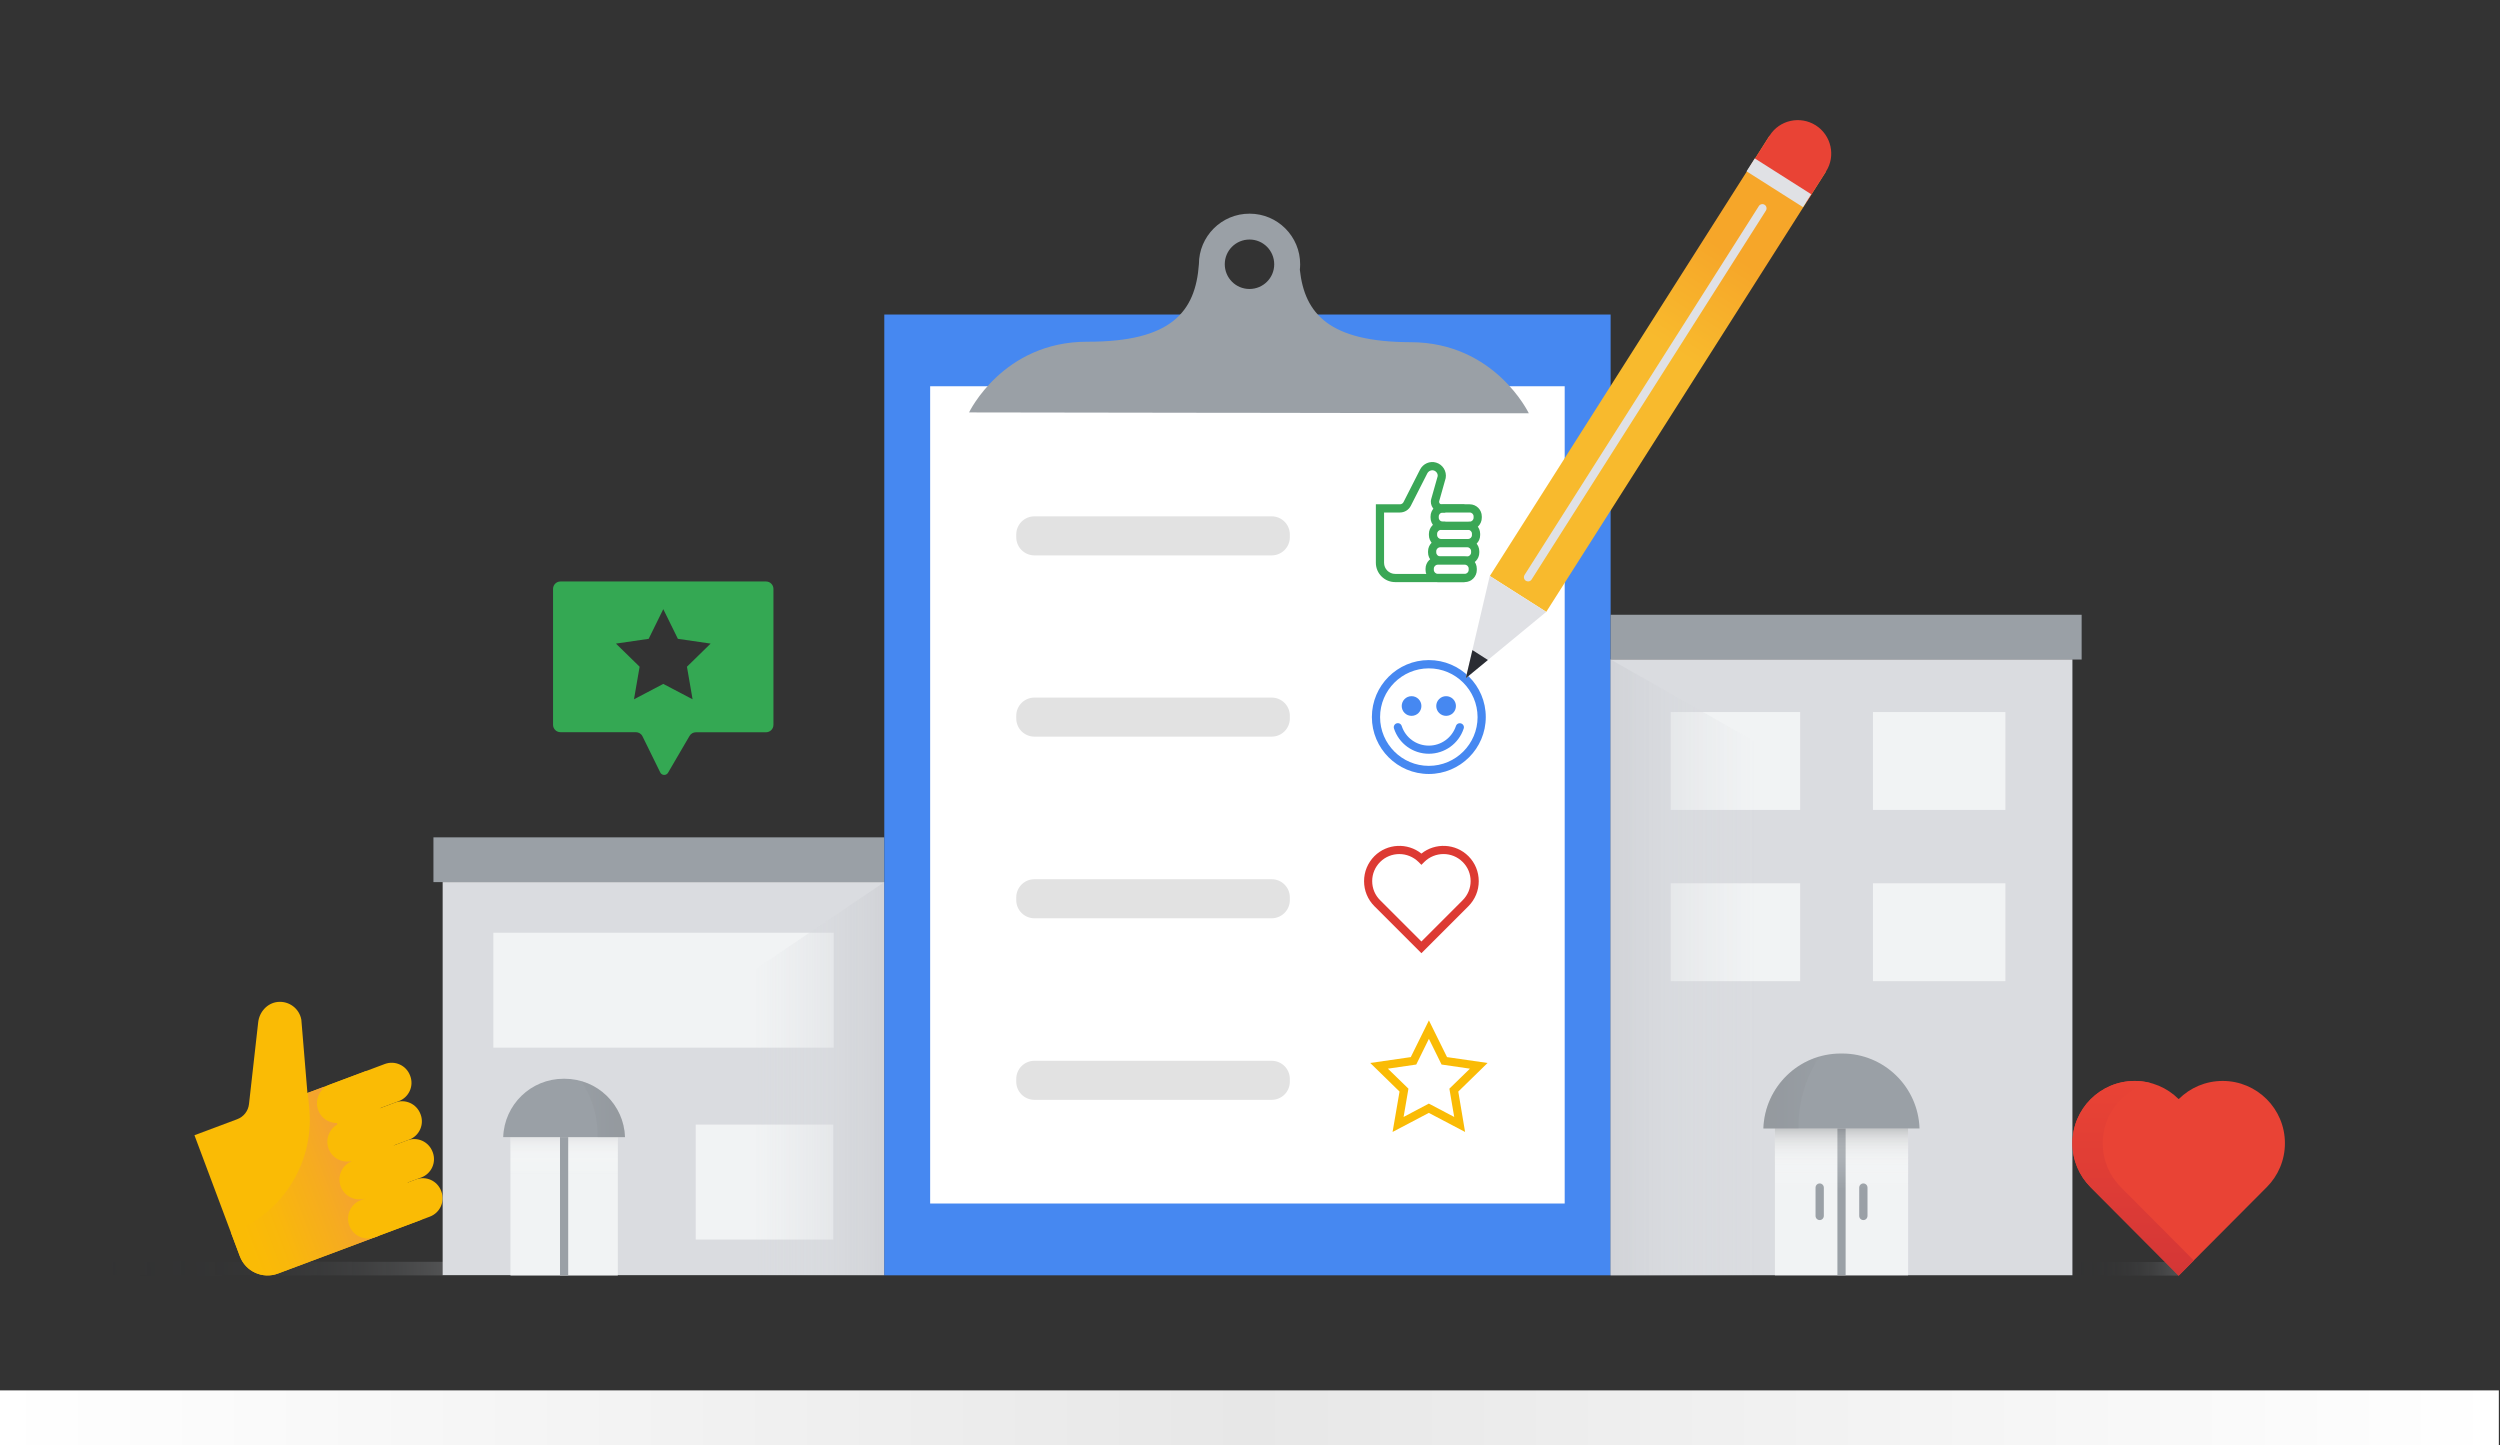 <svg version="1.0" id="Layer_1" xmlns="http://www.w3.org/2000/svg" xmlns:xlink="http://www.w3.org/1999/xlink" x="0px" y="0px"
	 width="320px" height="185px" enable-background="new 0 0 320 185" xml:space="preserve">
<rect width="100%" height="100%" fill="#333333" stroke="none"/>
<linearGradient id="svg1" gradientUnits="userSpaceOnUse" x1="244.383" y1="339.344" x2="259.218" y2="339.344" gradientTransform="matrix(1 0 0.021 0.814 12.674 -113.967)">
	<stop  offset="0" style="stop-color:#292D33;stop-opacity:0"/>
	<stop  offset="0.189" style="stop-color:#2C3036;stop-opacity:0.038"/>
	<stop  offset="0.345" style="stop-color:#373A40;stop-opacity:0.069"/>
	<stop  offset="0.49" style="stop-color:#484C51;stop-opacity:0.098"/>
	<stop  offset="0.628" style="stop-color:#606469;stop-opacity:0.126"/>
	<stop  offset="0.761" style="stop-color:#808388;stop-opacity:0.152"/>
	<stop  offset="0.888" style="stop-color:#A5A9AE;stop-opacity:0.178"/>
	<stop  offset="0.999" style="stop-color:#CDD0D5;stop-opacity:0.2"/>
</linearGradient>
<polygon fill="url(#svg1)" points="264.07,161.54 278.87,161.54 278.87,163.28 264.08,163.28 "/>
<linearGradient id="svg2" gradientUnits="userSpaceOnUse" x1="-7.54" y1="339.306" x2="37.049" y2="339.306" gradientTransform="matrix(1 0 0.021 0.814 12.674 -113.967)">
	<stop  offset="0" style="stop-color:#292D33;stop-opacity:0"/>
	<stop  offset="0.189" style="stop-color:#2C3036;stop-opacity:0.038"/>
	<stop  offset="0.345" style="stop-color:#373A40;stop-opacity:0.069"/>
	<stop  offset="0.49" style="stop-color:#484C51;stop-opacity:0.098"/>
	<stop  offset="0.628" style="stop-color:#606469;stop-opacity:0.126"/>
	<stop  offset="0.761" style="stop-color:#808388;stop-opacity:0.152"/>
	<stop  offset="0.888" style="stop-color:#A5A9AE;stop-opacity:0.178"/>
	<stop  offset="0.999" style="stop-color:#CDD0D5;stop-opacity:0.2"/>
</linearGradient>
<polygon fill="url(#svg2)" points="12.11,161.51 56.7,161.51 56.7,163.25 12.18,163.25 "/>
<linearGradient id="svg3" gradientUnits="userSpaceOnUse" x1="0" y1="181.486" x2="319.846" y2="181.486">
	<stop  offset="0" style="stop-color:#FFFFFF"/>
	<stop  offset="0.5" style="stop-color:#E7E7E7"/>
	<stop  offset="1" style="stop-color:#FFFFFF"/>
</linearGradient>
<rect y="177.97" fill="url(#svg3)" width="319.85" height="7.03"/>
<path fill="#34A853" d="M99,75.38c0-0.52-0.42-0.95-0.95-0.95l-26.31,0c-0.52,0-0.95,0.42-0.95,0.95l0,17.39
	c0,0.52,0.42,0.95,0.95,0.95l9.65,0c0.36,0,0.69,0.2,0.85,0.53l2.27,4.62c0.2,0.41,0.77,0.43,1,0.04l2.75-4.71
	c0.17-0.29,0.48-0.47,0.82-0.47l8.97,0c0.52,0,0.95-0.42,0.95-0.95L99,75.38z M87.93,85.34l0.72,4.17l-3.75-1.97l-3.75,1.97
	l0.72-4.17l-3.03-2.96l4.19-0.61l1.87-3.8l1.87,3.8l4.19,0.61L87.93,85.34z"/>
<path fill="#FABB05" d="M39.35,139.9l-0.78-9.39c-0.26-1.41-1.56-2.41-3.03-2.26c-1.33,0.14-2.34,1.27-2.49,2.59l-1.18,10.49
	c-0.1,0.88-0.68,1.62-1.51,1.93l-5.47,2.05l5.8,15.48c0.73,1.96,2.91,2.95,4.87,2.22l18.42-6.9l-7.13-19.02L39.35,139.9z"/>
<linearGradient id="svg4" gradientUnits="userSpaceOnUse" x1="-2919.07" y1="1878.805" x2="-2901.469" y2="1878.805" gradientTransform="matrix(0.936 -0.351 0.351 0.936 2102.806 -2628.693)">
	<stop  offset="0" style="stop-color:#FABB05"/>
	<stop  offset="0.259" style="stop-color:#F9B70C"/>
	<stop  offset="0.628" style="stop-color:#F6AC1F"/>
	<stop  offset="0.995" style="stop-color:#F39E38"/>
</linearGradient>
<path fill="url(#svg4)" d="M39.39,139.89l0.22,2.25c0.54,7.04-3.72,13.33-10.02,15.68l1.12,2.98c0.73,1.96,2.91,2.95,4.87,2.22
	l12.94-4.85l-7.13-19.02L39.39,139.89z"/>
<path fill="#FABB05" d="M49.26,136.19l-7.04,2.64c-1.31,0.49-1.98,1.95-1.49,3.27l0,0c0.49,1.31,1.95,1.98,3.27,1.49l7.04-2.64
	c1.3-0.49,1.96-1.93,1.47-3.23l-0.02-0.05C52,136.36,50.55,135.71,49.26,136.19z"/>
<path fill="#FABB05" d="M50.59,141.12l-7.04,2.64c-1.31,0.49-1.98,1.95-1.49,3.27l0,0c0.49,1.31,1.95,1.98,3.27,1.49l7.04-2.64
	c1.3-0.49,1.96-1.93,1.47-3.23l-0.02-0.05C53.33,141.29,51.88,140.63,50.59,141.12z"/>
<path fill="#FABB05" d="M52.14,145.96l-7.04,2.64c-1.31,0.49-1.98,1.95-1.49,3.27l0,0c0.49,1.31,1.95,1.98,3.27,1.49l7.04-2.64
	c1.3-0.49,1.96-1.93,1.47-3.23l-0.02-0.05C54.88,146.13,53.44,145.47,52.14,145.96z"/>
<path fill="#FABB05" d="M53.24,150.97l-7.04,2.64c-1.31,0.49-1.98,1.95-1.49,3.27h0c0.49,1.31,1.95,1.98,3.27,1.49l7.04-2.64
	c1.3-0.49,1.96-1.93,1.47-3.23l-0.02-0.05C55.99,151.14,54.54,150.48,53.24,150.97z"/>
<rect x="55.48" y="107.18" fill="#9AA0A6" width="57.71" height="5.73"/>
<rect x="56.66" y="112.91" fill="#DADCE0" width="56.53" height="50.31"/>
<rect x="63.15" y="119.39" fill="#F1F3F4" width="43.56" height="14.71"/>
<rect x="89.05" y="143.95" fill="#F1F3F4" width="17.6" height="14.71"/>
<linearGradient id="svg5" gradientUnits="userSpaceOnUse" x1="96.375" y1="138.065" x2="113.189" y2="138.065">
	<stop  offset="0" style="stop-color:#DADCE0;stop-opacity:0"/>
	<stop  offset="0.555" style="stop-color:#D6D8DC;stop-opacity:0.388"/>
	<stop  offset="1" style="stop-color:#CDCFD4;stop-opacity:0.7"/>
</linearGradient>
<polygon fill="url(#svg5)" points="96.37,163.22 113.19,163.22 113.19,112.91 96.37,124.28 "/>
<rect x="65.34" y="144.1" fill="#F1F3F4" width="13.74" height="19.16"/>
<linearGradient id="svg6" gradientUnits="userSpaceOnUse" x1="-3793.736" y1="150.49" x2="-3793.736" y2="144.097" gradientTransform="matrix(1 0 0 1 3865.945 0)">
	<stop  offset="0" style="stop-color:#FFFFFF;stop-opacity:0"/>
	<stop  offset="0.297" style="stop-color:#FDFDFD;stop-opacity:0.119"/>
	<stop  offset="0.467" style="stop-color:#F4F4F5;stop-opacity:0.187"/>
	<stop  offset="0.604" style="stop-color:#E6E7E7;stop-opacity:0.242"/>
	<stop  offset="0.724" style="stop-color:#D3D3D4;stop-opacity:0.29"/>
	<stop  offset="0.833" style="stop-color:#B9BABB;stop-opacity:0.333"/>
	<stop  offset="0.932" style="stop-color:#9A9B9D;stop-opacity:0.373"/>
	<stop  offset="1" style="stop-color:#808184;stop-opacity:0.4"/>
</linearGradient>
<rect x="65.34" y="144.1" fill="url(#svg6)" width="13.74" height="6.39"/>
<rect x="71.68" y="145.55" fill="#9AA0A6" width="1.05" height="17.7"/>
<path fill="#9AA0A6" d="M80,145.55c-0.14-4.15-3.54-7.47-7.73-7.47h-0.13c-4.19,0-7.59,3.32-7.73,7.47H80z"/>
<linearGradient id="svg7" gradientUnits="userSpaceOnUse" x1="-3792.928" y1="141.965" x2="-3787.317" y2="141.965" gradientTransform="matrix(1 0 0 1 3865.945 0)">
	<stop  offset="0" style="stop-color:#969CA1"/>
	<stop  offset="1" style="stop-color:#808184"/>
</linearGradient>
<path opacity="0.2" fill="url(#svg7)" d="M76.49,144.82c0.01,0.25,0.01,0.49,0,0.74H80c-0.12-3.42-2.45-6.28-5.61-7.18
	C75.63,140.23,76.39,142.45,76.49,144.82z"/>
<rect x="113.19" y="40.26" fill="#4688F1" width="92.97" height="122.98"/>
<rect x="119.06" y="49.44" fill="#FFFFFF" width="81.22" height="104.61"/>
<path fill="#9AA0A6" d="M180.56,43.8c-10.39-0.02-13.57-3.62-14.18-9.27c0.02-0.23,0.04-0.46,0.04-0.69
	c0.01-3.58-2.89-6.49-6.47-6.49c-3.58-0.01-6.49,2.89-6.49,6.47c-0.44,6.05-3.47,9.94-14.28,9.92c-10.81-0.02-15.14,9.05-15.14,9.05
	l32.96,0.05l2.7,0l35.99,0.06C195.68,52.9,191.37,43.82,180.56,43.8z M159.93,36.99c-1.75,0-3.16-1.42-3.16-3.17
	s1.42-3.16,3.17-3.16c1.75,0,3.16,1.42,3.16,3.17S161.68,36.99,159.93,36.99z"/>
<path fill="#E2E2E2" d="M162.77,71.09h-30.36c-1.29,0-2.33-1.04-2.33-2.33v-0.34c0-1.29,1.04-2.33,2.33-2.33l30.36,0
	c1.29,0,2.33,1.04,2.33,2.33v0.34C165.1,70.05,164.06,71.09,162.77,71.09z"/>
<path fill="#E2E2E2" d="M162.77,94.29h-30.36c-1.29,0-2.33-1.04-2.33-2.33v-0.34c0-1.29,1.04-2.33,2.33-2.33h30.36
	c1.29,0,2.33,1.04,2.33,2.33v0.34C165.1,93.25,164.06,94.29,162.77,94.29z"/>
<path fill="#E2E2E2" d="M162.77,117.54h-30.36c-1.29,0-2.33-1.04-2.33-2.33v-0.34c0-1.29,1.04-2.33,2.33-2.33h30.36
	c1.29,0,2.33,1.04,2.33,2.33v0.34C165.1,116.49,164.06,117.54,162.77,117.54z"/>
<path fill="#E2E2E2" d="M162.77,140.78h-30.36c-1.29,0-2.33-1.04-2.33-2.33v-0.34c0-1.29,1.04-2.33,2.33-2.33h30.36
	c1.29,0,2.33,1.04,2.33,2.33v0.34C165.1,139.74,164.06,140.78,162.77,140.78z"/>
<path fill="#4688F1" d="M182.89,99.07c-4.02,0-7.29-3.27-7.29-7.29c0-4.02,3.27-7.29,7.29-7.29s7.29,3.27,7.29,7.29
	C190.18,95.8,186.91,99.07,182.89,99.07z M182.89,85.55c-3.44,0-6.24,2.8-6.24,6.24c0,3.44,2.8,6.24,6.24,6.24s6.24-2.8,6.24-6.24
	C189.12,88.35,186.33,85.55,182.89,85.55z"/>
<path fill="#4688F1" d="M182.89,96.48c-2.04,0-3.83-1.3-4.46-3.23c-0.09-0.28,0.06-0.57,0.33-0.66c0.28-0.09,0.57,0.06,0.66,0.34
	c0.49,1.5,1.88,2.51,3.47,2.51c1.58,0,2.97-1.01,3.47-2.51c0.09-0.28,0.39-0.42,0.66-0.33c0.28,0.09,0.43,0.39,0.33,0.66
	C186.72,95.18,184.92,96.48,182.89,96.48z"/>
<path fill="#3AA756" d="M187.45,74.51h-8.87c-1.36,0-2.47-1.11-2.47-2.47v-7.49h3.09c0.19,0,0.36-0.11,0.45-0.28l2.11-4.15
	c0.39-0.77,1.26-1.15,2.06-0.91c0.85,0.25,1.38,1.1,1.23,1.98l-0.83,2.95c-0.04,0.14,0.02,0.24,0.05,0.29
	c0.04,0.05,0.12,0.13,0.26,0.13h2.92V74.51z M177.16,65.6v6.44c0,0.78,0.64,1.42,1.42,1.42h7.82V65.6h-1.87
	c-0.43,0-0.83-0.2-1.1-0.54c-0.26-0.35-0.35-0.79-0.23-1.2l0.82-2.9c0.05-0.3-0.16-0.64-0.5-0.74c-0.32-0.09-0.67,0.07-0.83,0.38
	l-2.11,4.15c-0.27,0.52-0.8,0.85-1.39,0.85H177.16z"/>
<g>
	<path fill="#FFFFFF" d="M187.91,67.3h-3.45c-0.57,0-1.04,0.46-1.04,1.04v0.15c0,0.57,0.46,1.04,1.04,1.04h3.45
		c0.57,0,1.03-0.46,1.03-1.03v-0.17C188.93,67.76,188.47,67.3,187.91,67.3z"/>
	<path fill="#3AA756" d="M187.91,70.05h-3.45c-0.86,0-1.56-0.7-1.56-1.56v-0.15c0-0.86,0.7-1.56,1.56-1.56h3.45
		c0.86,0,1.55,0.7,1.55,1.55v0.17C189.46,69.35,188.76,70.05,187.91,70.05z M184.46,67.82c-0.28,0-0.51,0.23-0.51,0.51v0.15
		c0,0.28,0.23,0.51,0.51,0.51h3.45c0.28,0,0.5-0.23,0.5-0.5v-0.17c0-0.28-0.22-0.5-0.5-0.5H184.46z"/>
</g>
<g>
	<path fill="#FFFFFF" d="M187.8,69.53h-3.45c-0.57,0-1.04,0.46-1.04,1.04v0.15c0,0.57,0.46,1.04,1.04,1.04h3.45
		c0.57,0,1.03-0.46,1.03-1.03v-0.17C188.83,69.99,188.37,69.53,187.8,69.53z"/>
	<path fill="#3AA756" d="M187.8,72.28h-3.45c-0.86,0-1.56-0.7-1.56-1.56v-0.15c0-0.86,0.7-1.56,1.56-1.56h3.45
		c0.86,0,1.55,0.7,1.55,1.55v0.17C189.35,71.58,188.66,72.28,187.8,72.28z M184.35,70.05c-0.28,0-0.51,0.23-0.51,0.51v0.15
		c0,0.28,0.23,0.51,0.51,0.51h3.45c0.28,0,0.5-0.23,0.5-0.5v-0.17c0-0.28-0.22-0.5-0.5-0.5H184.35z"/>
</g>
<g>
	<path fill="#FFFFFF" d="M187.48,71.75h-3.45c-0.57,0-1.04,0.46-1.04,1.04v0.15c0,0.57,0.46,1.04,1.04,1.04h3.45
		c0.57,0,1.03-0.46,1.03-1.03v-0.17C188.51,72.21,188.05,71.75,187.48,71.75z"/>
	<path fill="#3AA756" d="M187.48,74.51h-3.45c-0.86,0-1.56-0.7-1.56-1.56v-0.15c0-0.86,0.7-1.56,1.56-1.56h3.45
		c0.86,0,1.55,0.7,1.55,1.55v0.17C189.03,73.81,188.34,74.51,187.48,74.51z M184.04,72.28c-0.28,0-0.51,0.23-0.51,0.51v0.15
		c0,0.28,0.23,0.51,0.51,0.51h3.45c0.28,0,0.5-0.23,0.5-0.5v-0.17c0-0.28-0.22-0.5-0.5-0.5H184.04z"/>
</g>
<path fill="#FABB05" d="M187.53,144.89l-4.64-2.44l-4.64,2.44l0.89-5.17l-3.75-3.66l5.19-0.75l2.32-4.7l2.32,4.7l5.19,0.75
	l-3.75,3.66L187.53,144.89z M182.89,141.26l3.25,1.71l-0.62-3.62l2.63-2.56l-3.63-0.53l-1.62-3.29l-1.62,3.29l-3.63,0.53l2.63,2.56
	l-0.62,3.62L182.89,141.26z"/>
<circle fill="#4688F1" cx="180.68" cy="90.37" r="1.26"/>
<circle fill="#4688F1" cx="185.1" cy="90.37" r="1.26"/>
<g>
	<path fill="#FFFFFF" d="M187.59,109.97c-1.56-1.56-4.09-1.56-5.65,0c-1.56-1.56-4.09-1.56-5.65,0c-1.56,1.56-1.56,4.09,0,5.65
		l5.65,5.65l5.65-5.65C189.15,114.06,189.15,111.53,187.59,109.97z"/>
	<path fill="#DD3A33" d="M181.94,122.01l-6.02-6.02c-0.85-0.85-1.32-1.99-1.32-3.2c0-1.21,0.47-2.34,1.32-3.2
		c1.64-1.64,4.25-1.75,6.02-0.33c1.77-1.42,4.38-1.31,6.02,0.33l0,0c0.85,0.85,1.32,1.99,1.32,3.2c0,1.21-0.47,2.34-1.32,3.2
		L181.94,122.01z M179.11,109.32c-0.89,0-1.78,0.34-2.45,1.01c-0.66,0.66-1.02,1.53-1.02,2.45c0,0.93,0.36,1.8,1.02,2.45l5.28,5.28
		l5.28-5.28c0.66-0.66,1.02-1.53,1.02-2.45c0-0.93-0.36-1.8-1.02-2.45c-1.35-1.35-3.55-1.35-4.91,0l-0.37,0.37l-0.37-0.37
		C180.89,109.66,180,109.32,179.11,109.32z"/>
</g>
<rect x="185" y="65" fill="#FFFFFF" width="3" height="2"/>
<path fill="#3AA756" d="M188.12,67.82h-3.45c-0.86,0-1.56-0.7-1.56-1.56v-0.15c0-0.86,0.7-1.56,1.56-1.56h3.45
	c0.86,0,1.55,0.7,1.55,1.55v0.17C189.67,67.13,188.97,67.82,188.12,67.82z M184.67,65.6c-0.28,0-0.51,0.23-0.51,0.51v0.15
	c0,0.28,0.23,0.51,0.51,0.51h3.45c0.28,0,0.5-0.23,0.5-0.5V66.1c0-0.28-0.22-0.5-0.5-0.5H184.67z"/>
<rect x="206.16" y="78.69" fill="#9AA0A6" width="60.29" height="5.73"/>
<rect x="206.16" y="84.41" fill="#DADCE0" width="59.11" height="78.82"/>
<rect x="213.85" y="113.06" fill="#F1F3F4" width="16.57" height="12.53"/>
<rect x="239.74" y="113.06" fill="#F1F3F4" width="16.95" height="12.53"/>
<rect x="213.85" y="91.14" fill="#F1F3F4" width="16.57" height="12.53"/>
<rect x="239.74" y="91.14" fill="#F1F3F4" width="16.95" height="12.53"/>
<rect x="227.19" y="144.44" fill="#F1F3F4" width="17.05" height="18.8"/>
<path fill="#9AA0A6" d="M225.71,144.44c0.18-5.32,4.55-9.59,9.91-9.59h0.17c5.37,0,9.73,4.26,9.91,9.59H225.71z"/>
<linearGradient id="svg8" gradientUnits="userSpaceOnUse" x1="-15480.968" y1="139.836" x2="-15473.77" y2="139.836" gradientTransform="matrix(-1 0 0 1 -15246.294 0)">
	<stop  offset="0" style="stop-color:#969CA1"/>
	<stop  offset="1" style="stop-color:#808184"/>
</linearGradient>
<path opacity="0.2" fill="url(#svg8)" d="M230.22,143.5c-0.01,0.32-0.01,0.63,0,0.94h-4.5c0.15-4.39,3.14-8.06,7.2-9.21
	C231.32,137.61,230.35,140.46,230.22,143.5z"/>
<rect x="235.19" y="144.44" fill="#9AA0A6" width="1.05" height="18.78"/>
<path fill="#9AA0A6" d="M238.51,156.17c-0.29,0-0.53-0.24-0.53-0.53v-3.63c0-0.29,0.24-0.53,0.53-0.53s0.53,0.24,0.53,0.53v3.63
	C239.03,155.94,238.8,156.17,238.51,156.17z"/>
<path fill="#9AA0A6" d="M232.92,156.17c-0.29,0-0.53-0.24-0.53-0.53v-3.63c0-0.29,0.24-0.53,0.53-0.53s0.53,0.24,0.53,0.53v3.63
	C233.44,155.94,233.21,156.17,232.92,156.17z"/>
<linearGradient id="svg9" gradientUnits="userSpaceOnUse" x1="235.712" y1="152.383" x2="235.712" y2="144.44">
	<stop  offset="0" style="stop-color:#FFFFFF;stop-opacity:0"/>
	<stop  offset="0.297" style="stop-color:#FDFDFD;stop-opacity:0.119"/>
	<stop  offset="0.467" style="stop-color:#F4F4F5;stop-opacity:0.187"/>
	<stop  offset="0.604" style="stop-color:#E6E7E7;stop-opacity:0.242"/>
	<stop  offset="0.724" style="stop-color:#D3D3D4;stop-opacity:0.29"/>
	<stop  offset="0.833" style="stop-color:#B9BABB;stop-opacity:0.333"/>
	<stop  offset="0.932" style="stop-color:#9A9B9D;stop-opacity:0.373"/>
	<stop  offset="1" style="stop-color:#808184;stop-opacity:0.4"/>
</linearGradient>
<rect x="227.19" y="144.44" fill="url(#svg9)" width="17.05" height="7.94"/>
<linearGradient id="svg10" gradientUnits="userSpaceOnUse" x1="224.618" y1="123.826" x2="206.155" y2="123.826">
	<stop  offset="0" style="stop-color:#DADCE0;stop-opacity:0"/>
	<stop  offset="0.555" style="stop-color:#D6D8DC;stop-opacity:0.388"/>
	<stop  offset="1" style="stop-color:#CDCFD4;stop-opacity:0.7"/>
</linearGradient>
<polygon fill="url(#svg10)" points="224.62,163.24 206.16,163.24 206.16,84.41 224.62,94.92 "/>
<path fill="#E94335" d="M278.87,163.28l11.29-11.34c1.43-1.44,2.31-3.42,2.31-5.61c0-4.4-3.57-7.97-7.97-7.97
	c-2.19,0-4.17,0.88-5.61,2.31l-0.02-0.02l-0.02,0.02c-1.44-1.43-3.42-2.31-5.61-2.31c-4.4,0-7.97,3.57-7.97,7.97
	c0,2.19,0.88,4.17,2.31,5.61L278.87,163.28z"/>
<linearGradient id="svg11" gradientUnits="userSpaceOnUse" x1="273.042" y1="138.367" x2="273.042" y2="163.284">
	<stop  offset="0" style="stop-color:#E94335"/>
	<stop  offset="0.999" style="stop-color:#D43636"/>
</linearGradient>
<path fill="url(#svg11)" d="M271.46,151.95c-1.43-1.44-2.31-3.42-2.31-5.61c0-3.73,2.57-6.87,6.03-7.73
	c-0.62-0.16-1.27-0.24-1.94-0.24c-4.4,0-7.97,3.57-7.97,7.97c0,2.19,0.88,4.17,2.31,5.61l11.29,11.34l1.94-1.95L271.46,151.95z"/>
<linearGradient id="svg12" gradientUnits="userSpaceOnUse" x1="-3537.154" y1="21004.25" x2="-3522.72" y2="21004.25" gradientTransform="matrix(0.536 -0.844 0.844 0.536 -15620.306 -14200.711)">
	<stop  offset="0" style="stop-color:#F8BA2D"/>
	<stop  offset="1" style="stop-color:#F6A629"/>
</linearGradient>
<polygon fill="url(#svg12)" points="233.71,21.98 197.92,78.32 190.7,73.73 226.49,17.39 "/>
<polygon fill="#E0E1E5" points="197.92,78.32 187.62,86.81 190.69,73.73 "/>
<polygon fill="#2A2C33" points="188.47,83.21 187.62,86.81 190.45,84.48 "/>
<path fill="#E94335" d="M226.51,17.36c-0.01,0.01-0.01,0.02-0.02,0.03l0,0l-2.47,3.89l7.22,4.59l2.47-3.89l0,0
	c0.01-0.01,0.02-0.02,0.02-0.03c1.27-1.99,0.68-4.64-1.32-5.91C230.42,14.78,227.77,15.36,226.51,17.36z"/>
<rect x="226.77" y="19.1" transform="matrix(0.536 -0.844 0.844 0.536 85.89 203.085)" fill="#E0E1E5" width="1.96" height="8.56"/>
<path fill="#E0E1E5" d="M195.6,74.42c-0.1,0-0.2-0.03-0.29-0.08c-0.25-0.16-0.32-0.49-0.17-0.74l29.99-47.22
	c0.16-0.25,0.49-0.33,0.74-0.17c0.25,0.16,0.32,0.49,0.17,0.74l-29.99,47.22C195.96,74.33,195.78,74.42,195.6,74.42z"/>
</svg>
